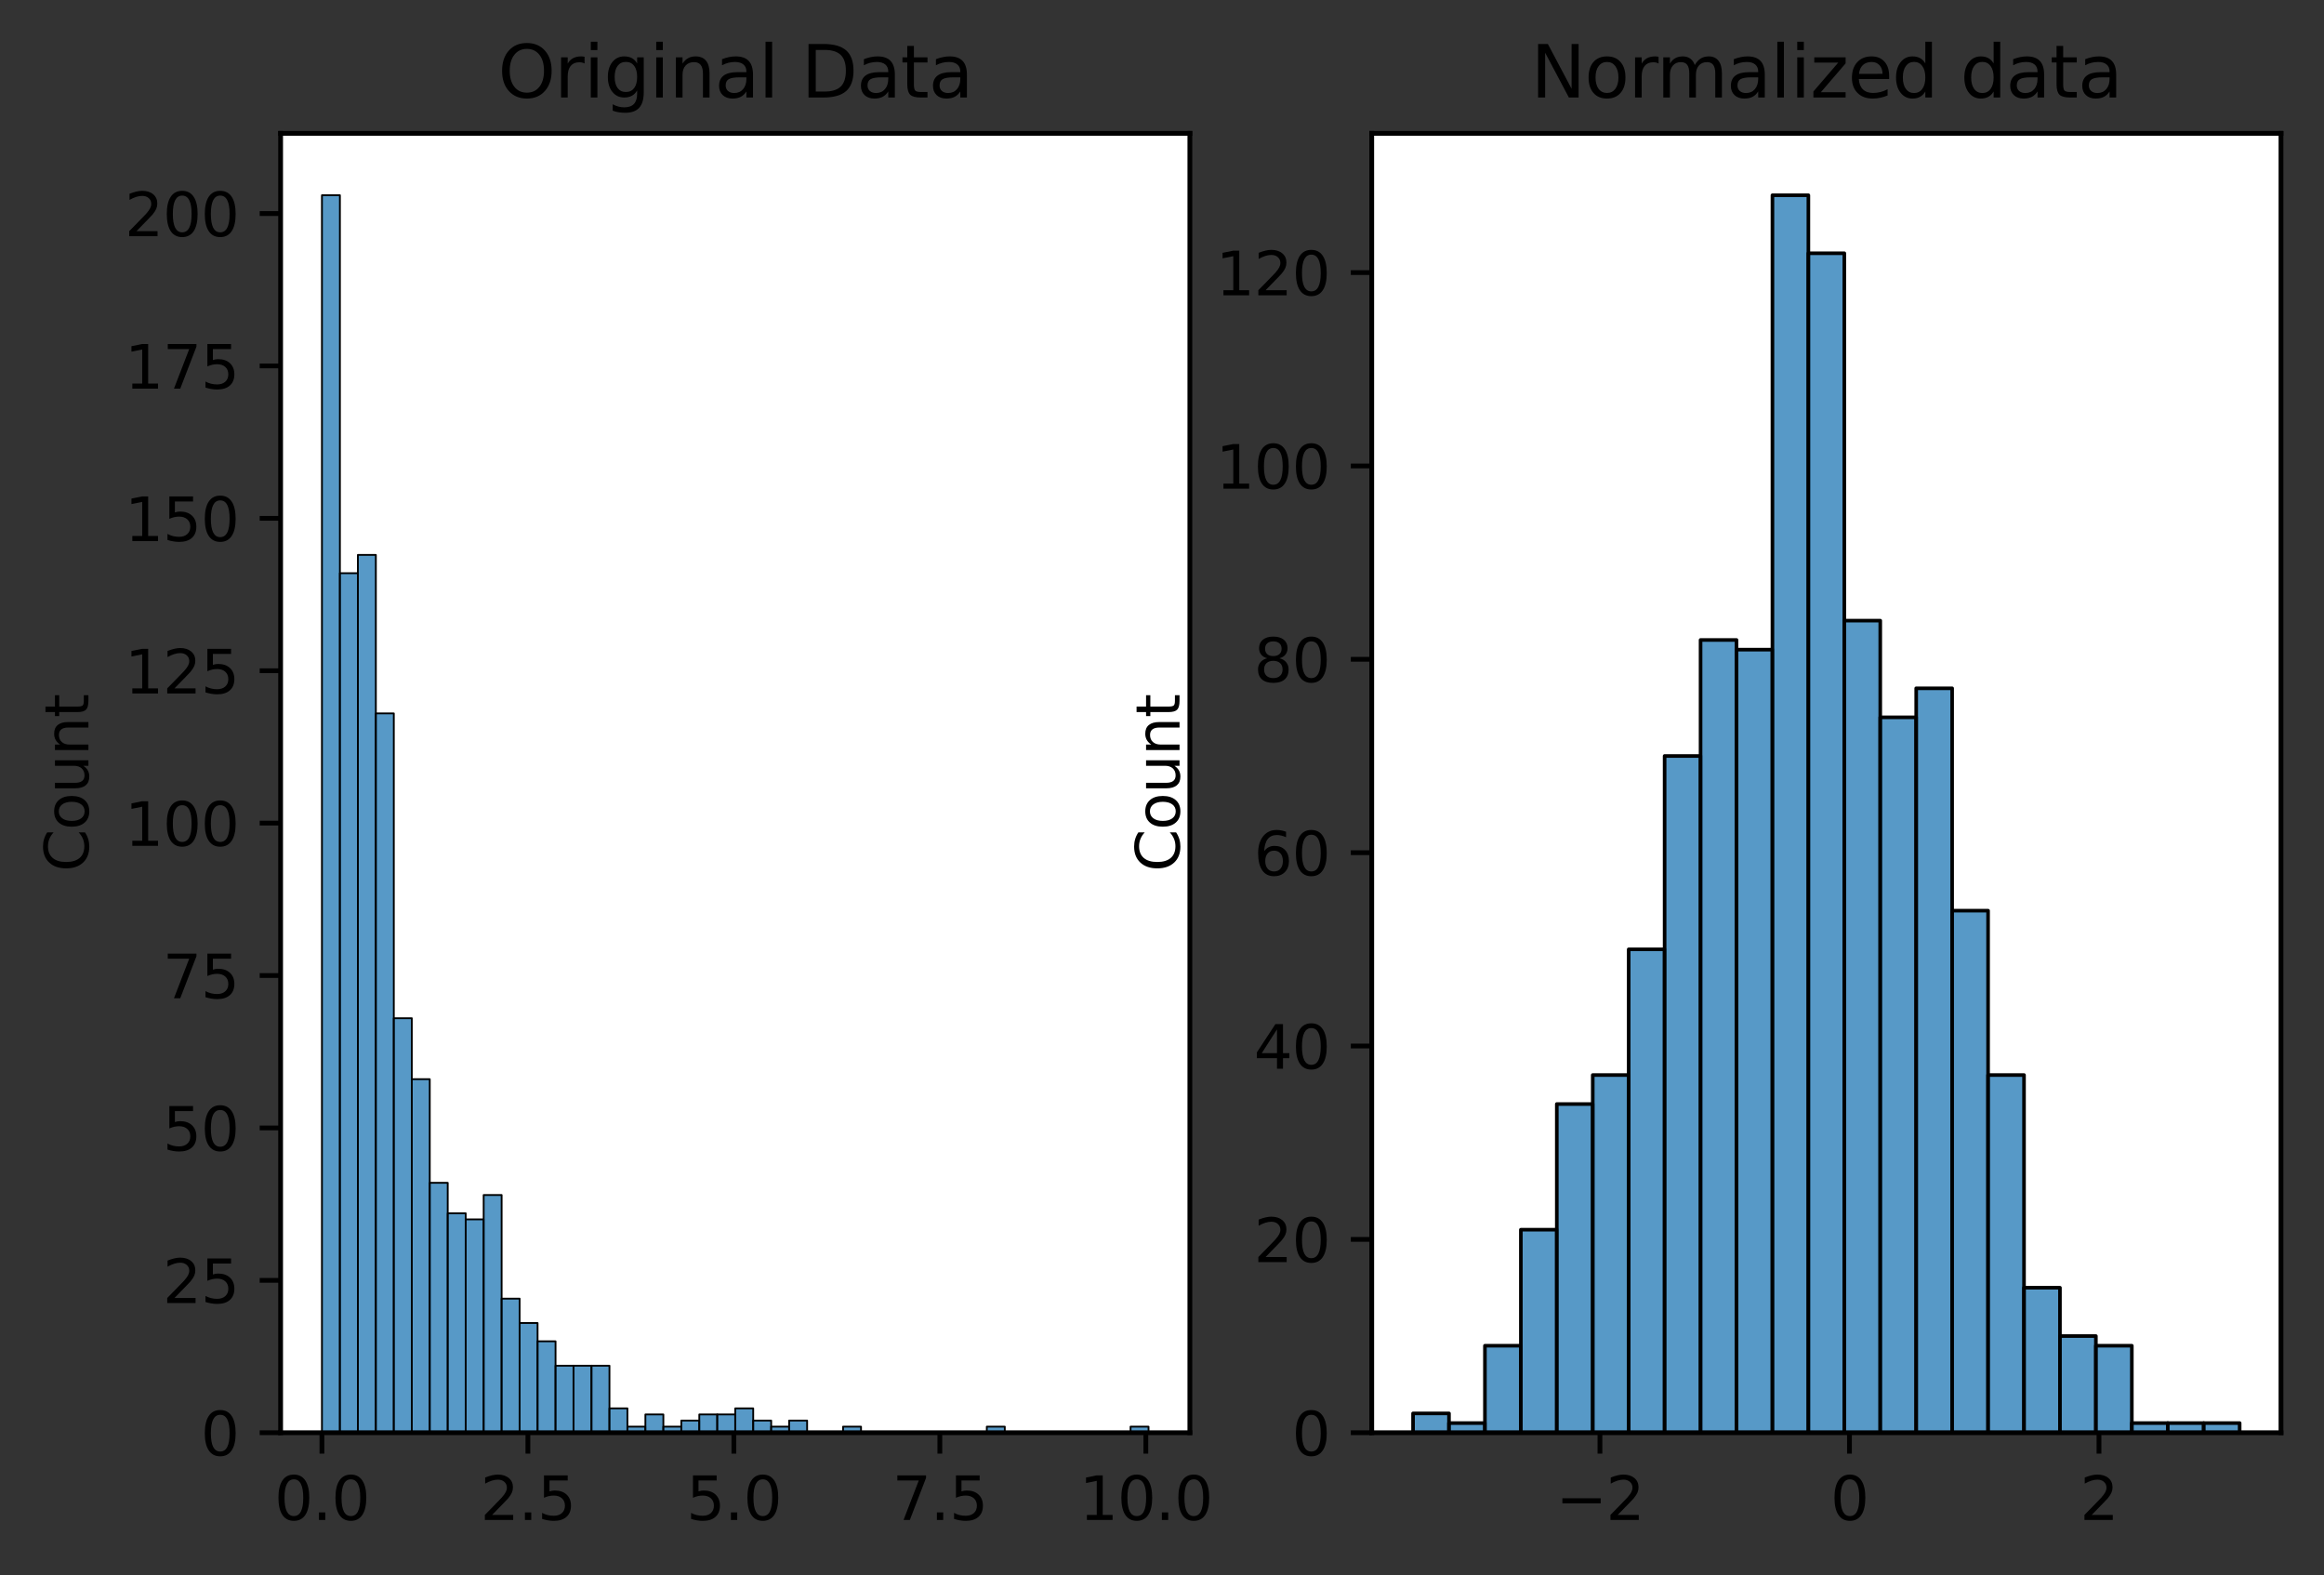 <?xml version="1.0" encoding="utf-8" standalone="no"?>
<!DOCTYPE svg PUBLIC "-//W3C//DTD SVG 1.1//EN"
  "http://www.w3.org/Graphics/SVG/1.1/DTD/svg11.dtd">
<svg height="263.636pt" version="1.1" viewBox="0 0 388.966 263.636" width="388.966pt" xmlns="http://www.w3.org/2000/svg" xmlns:xlink="http://www.w3.org/1999/xlink">
 <rect x="0" y="0" width="388.966" height="263.636" fill="#333333" stroke="none"/>
 <defs>
  <style type="text/css">*{stroke-linecap:butt;stroke-linejoin:round;}</style>
 </defs>
 <g id="figure_1">
  <g id="patch_1">
   <path d="M 0 263.636 
L 388.966 263.636 
L 388.966 0 
L 0 0 
z
" style="fill:none;"/>
  </g>
  <g id="axes_1">
   <g id="patch_2">
    <path d="M 46.966 239.758 
L 199.147 239.758 
L 199.147 22.318 
L 46.966 22.318 
z
" style="fill:#ffffff;"/>
   </g>
   <g id="patch_3">
    <path clip-path="url(#pf52f599f60)" d="M 53.883 239.758 
L 56.891 239.758 
L 56.891 32.672 
L 53.883 32.672 
z
" style="fill:#1f77b4;fill-opacity:0.75;stroke:#000000;stroke-linejoin:miter;stroke-width:0.301;"/>
   </g>
   <g id="patch_4">
    <path clip-path="url(#pf52f599f60)" d="M 56.891 239.758 
L 59.898 239.758 
L 59.898 95.92 
L 56.891 95.92 
z
" style="fill:#1f77b4;fill-opacity:0.75;stroke:#000000;stroke-linejoin:miter;stroke-width:0.301;"/>
   </g>
   <g id="patch_5">
    <path clip-path="url(#pf52f599f60)" d="M 59.898 239.758 
L 62.906 239.758 
L 62.906 92.86 
L 59.898 92.86 
z
" style="fill:#1f77b4;fill-opacity:0.75;stroke:#000000;stroke-linejoin:miter;stroke-width:0.301;"/>
   </g>
   <g id="patch_6">
    <path clip-path="url(#pf52f599f60)" d="M 62.906 239.758 
L 65.913 239.758 
L 65.913 119.383 
L 62.906 119.383 
z
" style="fill:#1f77b4;fill-opacity:0.75;stroke:#000000;stroke-linejoin:miter;stroke-width:0.301;"/>
   </g>
   <g id="patch_7">
    <path clip-path="url(#pf52f599f60)" d="M 65.913 239.758 
L 68.921 239.758 
L 68.921 170.39 
L 65.913 170.39 
z
" style="fill:#1f77b4;fill-opacity:0.75;stroke:#000000;stroke-linejoin:miter;stroke-width:0.301;"/>
   </g>
   <g id="patch_8">
    <path clip-path="url(#pf52f599f60)" d="M 68.921 239.758 
L 71.928 239.758 
L 71.928 180.591 
L 68.921 180.591 
z
" style="fill:#1f77b4;fill-opacity:0.75;stroke:#000000;stroke-linejoin:miter;stroke-width:0.301;"/>
   </g>
   <g id="patch_9">
    <path clip-path="url(#pf52f599f60)" d="M 71.928 239.758 
L 74.936 239.758 
L 74.936 197.933 
L 71.928 197.933 
z
" style="fill:#1f77b4;fill-opacity:0.75;stroke:#000000;stroke-linejoin:miter;stroke-width:0.301;"/>
   </g>
   <g id="patch_10">
    <path clip-path="url(#pf52f599f60)" d="M 74.936 239.758 
L 77.943 239.758 
L 77.943 203.034 
L 74.936 203.034 
z
" style="fill:#1f77b4;fill-opacity:0.75;stroke:#000000;stroke-linejoin:miter;stroke-width:0.301;"/>
   </g>
   <g id="patch_11">
    <path clip-path="url(#pf52f599f60)" d="M 77.943 239.758 
L 80.951 239.758 
L 80.951 204.054 
L 77.943 204.054 
z
" style="fill:#1f77b4;fill-opacity:0.75;stroke:#000000;stroke-linejoin:miter;stroke-width:0.301;"/>
   </g>
   <g id="patch_12">
    <path clip-path="url(#pf52f599f60)" d="M 80.951 239.758 
L 83.958 239.758 
L 83.958 199.973 
L 80.951 199.973 
z
" style="fill:#1f77b4;fill-opacity:0.75;stroke:#000000;stroke-linejoin:miter;stroke-width:0.301;"/>
   </g>
   <g id="patch_13">
    <path clip-path="url(#pf52f599f60)" d="M 83.958 239.758 
L 86.966 239.758 
L 86.966 217.315 
L 83.958 217.315 
z
" style="fill:#1f77b4;fill-opacity:0.75;stroke:#000000;stroke-linejoin:miter;stroke-width:0.301;"/>
   </g>
   <g id="patch_14">
    <path clip-path="url(#pf52f599f60)" d="M 86.966 239.758 
L 89.974 239.758 
L 89.974 221.396 
L 86.966 221.396 
z
" style="fill:#1f77b4;fill-opacity:0.75;stroke:#000000;stroke-linejoin:miter;stroke-width:0.301;"/>
   </g>
   <g id="patch_15">
    <path clip-path="url(#pf52f599f60)" d="M 89.974 239.758 
L 92.981 239.758 
L 92.981 224.456 
L 89.974 224.456 
z
" style="fill:#1f77b4;fill-opacity:0.75;stroke:#000000;stroke-linejoin:miter;stroke-width:0.301;"/>
   </g>
   <g id="patch_16">
    <path clip-path="url(#pf52f599f60)" d="M 92.981 239.758 
L 95.989 239.758 
L 95.989 228.537 
L 92.981 228.537 
z
" style="fill:#1f77b4;fill-opacity:0.75;stroke:#000000;stroke-linejoin:miter;stroke-width:0.301;"/>
   </g>
   <g id="patch_17">
    <path clip-path="url(#pf52f599f60)" d="M 95.989 239.758 
L 98.996 239.758 
L 98.996 228.537 
L 95.989 228.537 
z
" style="fill:#1f77b4;fill-opacity:0.75;stroke:#000000;stroke-linejoin:miter;stroke-width:0.301;"/>
   </g>
   <g id="patch_18">
    <path clip-path="url(#pf52f599f60)" d="M 98.996 239.758 
L 102.004 239.758 
L 102.004 228.537 
L 98.996 228.537 
z
" style="fill:#1f77b4;fill-opacity:0.75;stroke:#000000;stroke-linejoin:miter;stroke-width:0.301;"/>
   </g>
   <g id="patch_19">
    <path clip-path="url(#pf52f599f60)" d="M 102.004 239.758 
L 105.011 239.758 
L 105.011 235.678 
L 102.004 235.678 
z
" style="fill:#1f77b4;fill-opacity:0.75;stroke:#000000;stroke-linejoin:miter;stroke-width:0.301;"/>
   </g>
   <g id="patch_20">
    <path clip-path="url(#pf52f599f60)" d="M 105.011 239.758 
L 108.019 239.758 
L 108.019 238.738 
L 105.011 238.738 
z
" style="fill:#1f77b4;fill-opacity:0.75;stroke:#000000;stroke-linejoin:miter;stroke-width:0.301;"/>
   </g>
   <g id="patch_21">
    <path clip-path="url(#pf52f599f60)" d="M 108.019 239.758 
L 111.026 239.758 
L 111.026 236.698 
L 108.019 236.698 
z
" style="fill:#1f77b4;fill-opacity:0.75;stroke:#000000;stroke-linejoin:miter;stroke-width:0.301;"/>
   </g>
   <g id="patch_22">
    <path clip-path="url(#pf52f599f60)" d="M 111.026 239.758 
L 114.034 239.758 
L 114.034 238.738 
L 111.026 238.738 
z
" style="fill:#1f77b4;fill-opacity:0.75;stroke:#000000;stroke-linejoin:miter;stroke-width:0.301;"/>
   </g>
   <g id="patch_23">
    <path clip-path="url(#pf52f599f60)" d="M 114.034 239.758 
L 117.041 239.758 
L 117.041 237.718 
L 114.034 237.718 
z
" style="fill:#1f77b4;fill-opacity:0.75;stroke:#000000;stroke-linejoin:miter;stroke-width:0.301;"/>
   </g>
   <g id="patch_24">
    <path clip-path="url(#pf52f599f60)" d="M 117.041 239.758 
L 120.049 239.758 
L 120.049 236.698 
L 117.041 236.698 
z
" style="fill:#1f77b4;fill-opacity:0.75;stroke:#000000;stroke-linejoin:miter;stroke-width:0.301;"/>
   </g>
   <g id="patch_25">
    <path clip-path="url(#pf52f599f60)" d="M 120.049 239.758 
L 123.057 239.758 
L 123.057 236.698 
L 120.049 236.698 
z
" style="fill:#1f77b4;fill-opacity:0.75;stroke:#000000;stroke-linejoin:miter;stroke-width:0.301;"/>
   </g>
   <g id="patch_26">
    <path clip-path="url(#pf52f599f60)" d="M 123.057 239.758 
L 126.064 239.758 
L 126.064 235.678 
L 123.057 235.678 
z
" style="fill:#1f77b4;fill-opacity:0.75;stroke:#000000;stroke-linejoin:miter;stroke-width:0.301;"/>
   </g>
   <g id="patch_27">
    <path clip-path="url(#pf52f599f60)" d="M 126.064 239.758 
L 129.072 239.758 
L 129.072 237.718 
L 126.064 237.718 
z
" style="fill:#1f77b4;fill-opacity:0.75;stroke:#000000;stroke-linejoin:miter;stroke-width:0.301;"/>
   </g>
   <g id="patch_28">
    <path clip-path="url(#pf52f599f60)" d="M 129.072 239.758 
L 132.079 239.758 
L 132.079 238.738 
L 129.072 238.738 
z
" style="fill:#1f77b4;fill-opacity:0.75;stroke:#000000;stroke-linejoin:miter;stroke-width:0.301;"/>
   </g>
   <g id="patch_29">
    <path clip-path="url(#pf52f599f60)" d="M 132.079 239.758 
L 135.087 239.758 
L 135.087 237.718 
L 132.079 237.718 
z
" style="fill:#1f77b4;fill-opacity:0.75;stroke:#000000;stroke-linejoin:miter;stroke-width:0.301;"/>
   </g>
   <g id="patch_30">
    <path clip-path="url(#pf52f599f60)" d="M 135.087 239.758 
L 138.094 239.758 
L 138.094 239.758 
L 135.087 239.758 
z
" style="fill:#1f77b4;fill-opacity:0.75;stroke:#000000;stroke-linejoin:miter;stroke-width:0.301;"/>
   </g>
   <g id="patch_31">
    <path clip-path="url(#pf52f599f60)" d="M 138.094 239.758 
L 141.102 239.758 
L 141.102 239.758 
L 138.094 239.758 
z
" style="fill:#1f77b4;fill-opacity:0.75;stroke:#000000;stroke-linejoin:miter;stroke-width:0.301;"/>
   </g>
   <g id="patch_32">
    <path clip-path="url(#pf52f599f60)" d="M 141.102 239.758 
L 144.109 239.758 
L 144.109 238.738 
L 141.102 238.738 
z
" style="fill:#1f77b4;fill-opacity:0.75;stroke:#000000;stroke-linejoin:miter;stroke-width:0.301;"/>
   </g>
   <g id="patch_33">
    <path clip-path="url(#pf52f599f60)" d="M 144.109 239.758 
L 147.117 239.758 
L 147.117 239.758 
L 144.109 239.758 
z
" style="fill:#1f77b4;fill-opacity:0.75;stroke:#000000;stroke-linejoin:miter;stroke-width:0.301;"/>
   </g>
   <g id="patch_34">
    <path clip-path="url(#pf52f599f60)" d="M 147.117 239.758 
L 150.124 239.758 
L 150.124 239.758 
L 147.117 239.758 
z
" style="fill:#1f77b4;fill-opacity:0.75;stroke:#000000;stroke-linejoin:miter;stroke-width:0.301;"/>
   </g>
   <g id="patch_35">
    <path clip-path="url(#pf52f599f60)" d="M 150.124 239.758 
L 153.132 239.758 
L 153.132 239.758 
L 150.124 239.758 
z
" style="fill:#1f77b4;fill-opacity:0.75;stroke:#000000;stroke-linejoin:miter;stroke-width:0.301;"/>
   </g>
   <g id="patch_36">
    <path clip-path="url(#pf52f599f60)" d="M 153.132 239.758 
L 156.14 239.758 
L 156.14 239.758 
L 153.132 239.758 
z
" style="fill:#1f77b4;fill-opacity:0.75;stroke:#000000;stroke-linejoin:miter;stroke-width:0.301;"/>
   </g>
   <g id="patch_37">
    <path clip-path="url(#pf52f599f60)" d="M 156.14 239.758 
L 159.147 239.758 
L 159.147 239.758 
L 156.14 239.758 
z
" style="fill:#1f77b4;fill-opacity:0.75;stroke:#000000;stroke-linejoin:miter;stroke-width:0.301;"/>
   </g>
   <g id="patch_38">
    <path clip-path="url(#pf52f599f60)" d="M 159.147 239.758 
L 162.155 239.758 
L 162.155 239.758 
L 159.147 239.758 
z
" style="fill:#1f77b4;fill-opacity:0.75;stroke:#000000;stroke-linejoin:miter;stroke-width:0.301;"/>
   </g>
   <g id="patch_39">
    <path clip-path="url(#pf52f599f60)" d="M 162.155 239.758 
L 165.162 239.758 
L 165.162 239.758 
L 162.155 239.758 
z
" style="fill:#1f77b4;fill-opacity:0.75;stroke:#000000;stroke-linejoin:miter;stroke-width:0.301;"/>
   </g>
   <g id="patch_40">
    <path clip-path="url(#pf52f599f60)" d="M 165.162 239.758 
L 168.17 239.758 
L 168.17 238.738 
L 165.162 238.738 
z
" style="fill:#1f77b4;fill-opacity:0.75;stroke:#000000;stroke-linejoin:miter;stroke-width:0.301;"/>
   </g>
   <g id="patch_41">
    <path clip-path="url(#pf52f599f60)" d="M 168.17 239.758 
L 171.177 239.758 
L 171.177 239.758 
L 168.17 239.758 
z
" style="fill:#1f77b4;fill-opacity:0.75;stroke:#000000;stroke-linejoin:miter;stroke-width:0.301;"/>
   </g>
   <g id="patch_42">
    <path clip-path="url(#pf52f599f60)" d="M 171.177 239.758 
L 174.185 239.758 
L 174.185 239.758 
L 171.177 239.758 
z
" style="fill:#1f77b4;fill-opacity:0.75;stroke:#000000;stroke-linejoin:miter;stroke-width:0.301;"/>
   </g>
   <g id="patch_43">
    <path clip-path="url(#pf52f599f60)" d="M 174.185 239.758 
L 177.192 239.758 
L 177.192 239.758 
L 174.185 239.758 
z
" style="fill:#1f77b4;fill-opacity:0.75;stroke:#000000;stroke-linejoin:miter;stroke-width:0.301;"/>
   </g>
   <g id="patch_44">
    <path clip-path="url(#pf52f599f60)" d="M 177.192 239.758 
L 180.2 239.758 
L 180.2 239.758 
L 177.192 239.758 
z
" style="fill:#1f77b4;fill-opacity:0.75;stroke:#000000;stroke-linejoin:miter;stroke-width:0.301;"/>
   </g>
   <g id="patch_45">
    <path clip-path="url(#pf52f599f60)" d="M 180.2 239.758 
L 183.207 239.758 
L 183.207 239.758 
L 180.2 239.758 
z
" style="fill:#1f77b4;fill-opacity:0.75;stroke:#000000;stroke-linejoin:miter;stroke-width:0.301;"/>
   </g>
   <g id="patch_46">
    <path clip-path="url(#pf52f599f60)" d="M 183.207 239.758 
L 186.215 239.758 
L 186.215 239.758 
L 183.207 239.758 
z
" style="fill:#1f77b4;fill-opacity:0.75;stroke:#000000;stroke-linejoin:miter;stroke-width:0.301;"/>
   </g>
   <g id="patch_47">
    <path clip-path="url(#pf52f599f60)" d="M 186.215 239.758 
L 189.223 239.758 
L 189.223 239.758 
L 186.215 239.758 
z
" style="fill:#1f77b4;fill-opacity:0.75;stroke:#000000;stroke-linejoin:miter;stroke-width:0.301;"/>
   </g>
   <g id="patch_48">
    <path clip-path="url(#pf52f599f60)" d="M 189.223 239.758 
L 192.23 239.758 
L 192.23 238.738 
L 189.223 238.738 
z
" style="fill:#1f77b4;fill-opacity:0.75;stroke:#000000;stroke-linejoin:miter;stroke-width:0.301;"/>
   </g>
   <g id="matplotlib.axis_1">
    <g id="xtick_1">
     <g id="line2d_1">
      <defs>
       <path d="M 0 0 
L 0 3.5 
" id="m4afd4121e2" style="stroke:#000000;stroke-width:0.8;"/>
      </defs>
      <g>
       <use style="stroke:#000000;stroke-width:0.8;" x="53.88" xlink:href="#m4afd4121e2" y="239.758"/>
      </g>
     </g>
     <g id="text_1">
      <!-- 0.0 -->
      <g transform="translate(45.929 254.357)scale(0.1 -0.1)">
       <defs>
        <path d="M 2034 4250 
Q 1547 4250 1301 3770 
Q 1056 3291 1056 2328 
Q 1056 1369 1301 889 
Q 1547 409 2034 409 
Q 2525 409 2770 889 
Q 3016 1369 3016 2328 
Q 3016 3291 2770 3770 
Q 2525 4250 2034 4250 
z
M 2034 4750 
Q 2819 4750 3233 4129 
Q 3647 3509 3647 2328 
Q 3647 1150 3233 529 
Q 2819 -91 2034 -91 
Q 1250 -91 836 529 
Q 422 1150 422 2328 
Q 422 3509 836 4129 
Q 1250 4750 2034 4750 
z
" id="DejaVuSans-30" transform="scale(0.016)"/>
        <path d="M 684 794 
L 1344 794 
L 1344 0 
L 684 0 
L 684 794 
z
" id="DejaVuSans-2e" transform="scale(0.016)"/>
       </defs>
       <use xlink:href="#DejaVuSans-30"/>
       <use x="63.623" xlink:href="#DejaVuSans-2e"/>
       <use x="95.41" xlink:href="#DejaVuSans-30"/>
      </g>
     </g>
    </g>
    <g id="xtick_2">
     <g id="line2d_2">
      <g>
       <use style="stroke:#000000;stroke-width:0.8;" x="88.354" xlink:href="#m4afd4121e2" y="239.758"/>
      </g>
     </g>
     <g id="text_2">
      <!-- 2.5 -->
      <g transform="translate(80.402 254.357)scale(0.1 -0.1)">
       <defs>
        <path d="M 1228 531 
L 3431 531 
L 3431 0 
L 469 0 
L 469 531 
Q 828 903 1448 1529 
Q 2069 2156 2228 2338 
Q 2531 2678 2651 2914 
Q 2772 3150 2772 3378 
Q 2772 3750 2511 3984 
Q 2250 4219 1831 4219 
Q 1534 4219 1204 4116 
Q 875 4013 500 3803 
L 500 4441 
Q 881 4594 1212 4672 
Q 1544 4750 1819 4750 
Q 2544 4750 2975 4387 
Q 3406 4025 3406 3419 
Q 3406 3131 3298 2873 
Q 3191 2616 2906 2266 
Q 2828 2175 2409 1742 
Q 1991 1309 1228 531 
z
" id="DejaVuSans-32" transform="scale(0.016)"/>
        <path d="M 691 4666 
L 3169 4666 
L 3169 4134 
L 1269 4134 
L 1269 2991 
Q 1406 3038 1543 3061 
Q 1681 3084 1819 3084 
Q 2600 3084 3056 2656 
Q 3513 2228 3513 1497 
Q 3513 744 3044 326 
Q 2575 -91 1722 -91 
Q 1428 -91 1123 -41 
Q 819 9 494 109 
L 494 744 
Q 775 591 1075 516 
Q 1375 441 1709 441 
Q 2250 441 2565 725 
Q 2881 1009 2881 1497 
Q 2881 1984 2565 2268 
Q 2250 2553 1709 2553 
Q 1456 2553 1204 2497 
Q 953 2441 691 2322 
L 691 4666 
z
" id="DejaVuSans-35" transform="scale(0.016)"/>
       </defs>
       <use xlink:href="#DejaVuSans-32"/>
       <use x="63.623" xlink:href="#DejaVuSans-2e"/>
       <use x="95.41" xlink:href="#DejaVuSans-35"/>
      </g>
     </g>
    </g>
    <g id="xtick_3">
     <g id="line2d_3">
      <g>
       <use style="stroke:#000000;stroke-width:0.8;" x="122.828" xlink:href="#m4afd4121e2" y="239.758"/>
      </g>
     </g>
     <g id="text_3">
      <!-- 5.0 -->
      <g transform="translate(114.876 254.357)scale(0.1 -0.1)">
       <use xlink:href="#DejaVuSans-35"/>
       <use x="63.623" xlink:href="#DejaVuSans-2e"/>
       <use x="95.41" xlink:href="#DejaVuSans-30"/>
      </g>
     </g>
    </g>
    <g id="xtick_4">
     <g id="line2d_4">
      <g>
       <use style="stroke:#000000;stroke-width:0.8;" x="157.302" xlink:href="#m4afd4121e2" y="239.758"/>
      </g>
     </g>
     <g id="text_4">
      <!-- 7.5 -->
      <g transform="translate(149.35 254.357)scale(0.1 -0.1)">
       <defs>
        <path d="M 525 4666 
L 3525 4666 
L 3525 4397 
L 1831 0 
L 1172 0 
L 2766 4134 
L 525 4134 
L 525 4666 
z
" id="DejaVuSans-37" transform="scale(0.016)"/>
       </defs>
       <use xlink:href="#DejaVuSans-37"/>
       <use x="63.623" xlink:href="#DejaVuSans-2e"/>
       <use x="95.41" xlink:href="#DejaVuSans-35"/>
      </g>
     </g>
    </g>
    <g id="xtick_5">
     <g id="line2d_5">
      <g>
       <use style="stroke:#000000;stroke-width:0.8;" x="191.776" xlink:href="#m4afd4121e2" y="239.758"/>
      </g>
     </g>
     <g id="text_5">
      <!-- 10.0 -->
      <g transform="translate(180.643 254.357)scale(0.1 -0.1)">
       <defs>
        <path d="M 794 531 
L 1825 531 
L 1825 4091 
L 703 3866 
L 703 4441 
L 1819 4666 
L 2450 4666 
L 2450 531 
L 3481 531 
L 3481 0 
L 794 0 
L 794 531 
z
" id="DejaVuSans-31" transform="scale(0.016)"/>
       </defs>
       <use xlink:href="#DejaVuSans-31"/>
       <use x="63.623" xlink:href="#DejaVuSans-30"/>
       <use x="127.246" xlink:href="#DejaVuSans-2e"/>
       <use x="159.033" xlink:href="#DejaVuSans-30"/>
      </g>
     </g>
    </g>
   </g>
   <g id="matplotlib.axis_2">
    <g id="ytick_1">
     <g id="line2d_6">
      <defs>
       <path d="M 0 0 
L -3.5 0 
" id="mffd66fe249" style="stroke:#000000;stroke-width:0.8;"/>
      </defs>
      <g>
       <use style="stroke:#000000;stroke-width:0.8;" x="46.966" xlink:href="#mffd66fe249" y="239.758"/>
      </g>
     </g>
     <g id="text_6">
      <!-- 0 -->
      <g transform="translate(33.603 243.557)scale(0.1 -0.1)">
       <use xlink:href="#DejaVuSans-30"/>
      </g>
     </g>
    </g>
    <g id="ytick_2">
     <g id="line2d_7">
      <g>
       <use style="stroke:#000000;stroke-width:0.8;" x="46.966" xlink:href="#mffd66fe249" y="214.255"/>
      </g>
     </g>
     <g id="text_7">
      <!-- 25 -->
      <g transform="translate(27.241 218.054)scale(0.1 -0.1)">
       <use xlink:href="#DejaVuSans-32"/>
       <use x="63.623" xlink:href="#DejaVuSans-35"/>
      </g>
     </g>
    </g>
    <g id="ytick_3">
     <g id="line2d_8">
      <g>
       <use style="stroke:#000000;stroke-width:0.8;" x="46.966" xlink:href="#mffd66fe249" y="188.752"/>
      </g>
     </g>
     <g id="text_8">
      <!-- 50 -->
      <g transform="translate(27.241 192.551)scale(0.1 -0.1)">
       <use xlink:href="#DejaVuSans-35"/>
       <use x="63.623" xlink:href="#DejaVuSans-30"/>
      </g>
     </g>
    </g>
    <g id="ytick_4">
     <g id="line2d_9">
      <g>
       <use style="stroke:#000000;stroke-width:0.8;" x="46.966" xlink:href="#mffd66fe249" y="163.249"/>
      </g>
     </g>
     <g id="text_9">
      <!-- 75 -->
      <g transform="translate(27.241 167.048)scale(0.1 -0.1)">
       <use xlink:href="#DejaVuSans-37"/>
       <use x="63.623" xlink:href="#DejaVuSans-35"/>
      </g>
     </g>
    </g>
    <g id="ytick_5">
     <g id="line2d_10">
      <g>
       <use style="stroke:#000000;stroke-width:0.8;" x="46.966" xlink:href="#mffd66fe249" y="137.745"/>
      </g>
     </g>
     <g id="text_10">
      <!-- 100 -->
      <g transform="translate(20.878 141.545)scale(0.1 -0.1)">
       <use xlink:href="#DejaVuSans-31"/>
       <use x="63.623" xlink:href="#DejaVuSans-30"/>
       <use x="127.246" xlink:href="#DejaVuSans-30"/>
      </g>
     </g>
    </g>
    <g id="ytick_6">
     <g id="line2d_11">
      <g>
       <use style="stroke:#000000;stroke-width:0.8;" x="46.966" xlink:href="#mffd66fe249" y="112.242"/>
      </g>
     </g>
     <g id="text_11">
      <!-- 125 -->
      <g transform="translate(20.878 116.042)scale(0.1 -0.1)">
       <use xlink:href="#DejaVuSans-31"/>
       <use x="63.623" xlink:href="#DejaVuSans-32"/>
       <use x="127.246" xlink:href="#DejaVuSans-35"/>
      </g>
     </g>
    </g>
    <g id="ytick_7">
     <g id="line2d_12">
      <g>
       <use style="stroke:#000000;stroke-width:0.8;" x="46.966" xlink:href="#mffd66fe249" y="86.739"/>
      </g>
     </g>
     <g id="text_12">
      <!-- 150 -->
      <g transform="translate(20.878 90.538)scale(0.1 -0.1)">
       <use xlink:href="#DejaVuSans-31"/>
       <use x="63.623" xlink:href="#DejaVuSans-35"/>
       <use x="127.246" xlink:href="#DejaVuSans-30"/>
      </g>
     </g>
    </g>
    <g id="ytick_8">
     <g id="line2d_13">
      <g>
       <use style="stroke:#000000;stroke-width:0.8;" x="46.966" xlink:href="#mffd66fe249" y="61.236"/>
      </g>
     </g>
     <g id="text_13">
      <!-- 175 -->
      <g transform="translate(20.878 65.035)scale(0.1 -0.1)">
       <use xlink:href="#DejaVuSans-31"/>
       <use x="63.623" xlink:href="#DejaVuSans-37"/>
       <use x="127.246" xlink:href="#DejaVuSans-35"/>
      </g>
     </g>
    </g>
    <g id="ytick_9">
     <g id="line2d_14">
      <g>
       <use style="stroke:#000000;stroke-width:0.8;" x="46.966" xlink:href="#mffd66fe249" y="35.733"/>
      </g>
     </g>
     <g id="text_14">
      <!-- 200 -->
      <g transform="translate(20.878 39.532)scale(0.1 -0.1)">
       <use xlink:href="#DejaVuSans-32"/>
       <use x="63.623" xlink:href="#DejaVuSans-30"/>
       <use x="127.246" xlink:href="#DejaVuSans-30"/>
      </g>
     </g>
    </g>
    <g id="text_15">
     <!-- Count -->
     <g transform="translate(14.798 145.887)rotate(-90)scale(0.1 -0.1)">
      <defs>
       <path d="M 4122 4306 
L 4122 3641 
Q 3803 3938 3442 4084 
Q 3081 4231 2675 4231 
Q 1875 4231 1450 3742 
Q 1025 3253 1025 2328 
Q 1025 1406 1450 917 
Q 1875 428 2675 428 
Q 3081 428 3442 575 
Q 3803 722 4122 1019 
L 4122 359 
Q 3791 134 3420 21 
Q 3050 -91 2638 -91 
Q 1578 -91 968 557 
Q 359 1206 359 2328 
Q 359 3453 968 4101 
Q 1578 4750 2638 4750 
Q 3056 4750 3426 4639 
Q 3797 4528 4122 4306 
z
" id="DejaVuSans-43" transform="scale(0.016)"/>
       <path d="M 1959 3097 
Q 1497 3097 1228 2736 
Q 959 2375 959 1747 
Q 959 1119 1226 758 
Q 1494 397 1959 397 
Q 2419 397 2687 759 
Q 2956 1122 2956 1747 
Q 2956 2369 2687 2733 
Q 2419 3097 1959 3097 
z
M 1959 3584 
Q 2709 3584 3137 3096 
Q 3566 2609 3566 1747 
Q 3566 888 3137 398 
Q 2709 -91 1959 -91 
Q 1206 -91 779 398 
Q 353 888 353 1747 
Q 353 2609 779 3096 
Q 1206 3584 1959 3584 
z
" id="DejaVuSans-6f" transform="scale(0.016)"/>
       <path d="M 544 1381 
L 544 3500 
L 1119 3500 
L 1119 1403 
Q 1119 906 1312 657 
Q 1506 409 1894 409 
Q 2359 409 2629 706 
Q 2900 1003 2900 1516 
L 2900 3500 
L 3475 3500 
L 3475 0 
L 2900 0 
L 2900 538 
Q 2691 219 2414 64 
Q 2138 -91 1772 -91 
Q 1169 -91 856 284 
Q 544 659 544 1381 
z
M 1991 3584 
L 1991 3584 
z
" id="DejaVuSans-75" transform="scale(0.016)"/>
       <path d="M 3513 2113 
L 3513 0 
L 2938 0 
L 2938 2094 
Q 2938 2591 2744 2837 
Q 2550 3084 2163 3084 
Q 1697 3084 1428 2787 
Q 1159 2491 1159 1978 
L 1159 0 
L 581 0 
L 581 3500 
L 1159 3500 
L 1159 2956 
Q 1366 3272 1645 3428 
Q 1925 3584 2291 3584 
Q 2894 3584 3203 3211 
Q 3513 2838 3513 2113 
z
" id="DejaVuSans-6e" transform="scale(0.016)"/>
       <path d="M 1172 4494 
L 1172 3500 
L 2356 3500 
L 2356 3053 
L 1172 3053 
L 1172 1153 
Q 1172 725 1289 603 
Q 1406 481 1766 481 
L 2356 481 
L 2356 0 
L 1766 0 
Q 1100 0 847 248 
Q 594 497 594 1153 
L 594 3053 
L 172 3053 
L 172 3500 
L 594 3500 
L 594 4494 
L 1172 4494 
z
" id="DejaVuSans-74" transform="scale(0.016)"/>
      </defs>
      <use xlink:href="#DejaVuSans-43"/>
      <use x="69.824" xlink:href="#DejaVuSans-6f"/>
      <use x="131.006" xlink:href="#DejaVuSans-75"/>
      <use x="194.385" xlink:href="#DejaVuSans-6e"/>
      <use x="257.764" xlink:href="#DejaVuSans-74"/>
     </g>
    </g>
   </g>
   <g id="patch_49">
    <path d="M 46.966 239.758 
L 46.966 22.318 
" style="fill:none;stroke:#000000;stroke-linecap:square;stroke-linejoin:miter;stroke-width:0.8;"/>
   </g>
   <g id="patch_50">
    <path d="M 199.147 239.758 
L 199.147 22.318 
" style="fill:none;stroke:#000000;stroke-linecap:square;stroke-linejoin:miter;stroke-width:0.8;"/>
   </g>
   <g id="patch_51">
    <path d="M 46.966 239.758 
L 199.147 239.758 
" style="fill:none;stroke:#000000;stroke-linecap:square;stroke-linejoin:miter;stroke-width:0.8;"/>
   </g>
   <g id="patch_52">
    <path d="M 46.966 22.318 
L 199.147 22.318 
" style="fill:none;stroke:#000000;stroke-linecap:square;stroke-linejoin:miter;stroke-width:0.8;"/>
   </g>
   <g id="text_16">
    <!-- Original Data -->
    <g transform="translate(83.345 16.318)scale(0.12 -0.12)">
     <defs>
      <path d="M 2522 4238 
Q 1834 4238 1429 3725 
Q 1025 3213 1025 2328 
Q 1025 1447 1429 934 
Q 1834 422 2522 422 
Q 3209 422 3611 934 
Q 4013 1447 4013 2328 
Q 4013 3213 3611 3725 
Q 3209 4238 2522 4238 
z
M 2522 4750 
Q 3503 4750 4090 4092 
Q 4678 3434 4678 2328 
Q 4678 1225 4090 567 
Q 3503 -91 2522 -91 
Q 1538 -91 948 565 
Q 359 1222 359 2328 
Q 359 3434 948 4092 
Q 1538 4750 2522 4750 
z
" id="DejaVuSans-4f" transform="scale(0.016)"/>
      <path d="M 2631 2963 
Q 2534 3019 2420 3045 
Q 2306 3072 2169 3072 
Q 1681 3072 1420 2755 
Q 1159 2438 1159 1844 
L 1159 0 
L 581 0 
L 581 3500 
L 1159 3500 
L 1159 2956 
Q 1341 3275 1631 3429 
Q 1922 3584 2338 3584 
Q 2397 3584 2469 3576 
Q 2541 3569 2628 3553 
L 2631 2963 
z
" id="DejaVuSans-72" transform="scale(0.016)"/>
      <path d="M 603 3500 
L 1178 3500 
L 1178 0 
L 603 0 
L 603 3500 
z
M 603 4863 
L 1178 4863 
L 1178 4134 
L 603 4134 
L 603 4863 
z
" id="DejaVuSans-69" transform="scale(0.016)"/>
      <path d="M 2906 1791 
Q 2906 2416 2648 2759 
Q 2391 3103 1925 3103 
Q 1463 3103 1205 2759 
Q 947 2416 947 1791 
Q 947 1169 1205 825 
Q 1463 481 1925 481 
Q 2391 481 2648 825 
Q 2906 1169 2906 1791 
z
M 3481 434 
Q 3481 -459 3084 -895 
Q 2688 -1331 1869 -1331 
Q 1566 -1331 1297 -1286 
Q 1028 -1241 775 -1147 
L 775 -588 
Q 1028 -725 1275 -790 
Q 1522 -856 1778 -856 
Q 2344 -856 2625 -561 
Q 2906 -266 2906 331 
L 2906 616 
Q 2728 306 2450 153 
Q 2172 0 1784 0 
Q 1141 0 747 490 
Q 353 981 353 1791 
Q 353 2603 747 3093 
Q 1141 3584 1784 3584 
Q 2172 3584 2450 3431 
Q 2728 3278 2906 2969 
L 2906 3500 
L 3481 3500 
L 3481 434 
z
" id="DejaVuSans-67" transform="scale(0.016)"/>
      <path d="M 2194 1759 
Q 1497 1759 1228 1600 
Q 959 1441 959 1056 
Q 959 750 1161 570 
Q 1363 391 1709 391 
Q 2188 391 2477 730 
Q 2766 1069 2766 1631 
L 2766 1759 
L 2194 1759 
z
M 3341 1997 
L 3341 0 
L 2766 0 
L 2766 531 
Q 2569 213 2275 61 
Q 1981 -91 1556 -91 
Q 1019 -91 701 211 
Q 384 513 384 1019 
Q 384 1609 779 1909 
Q 1175 2209 1959 2209 
L 2766 2209 
L 2766 2266 
Q 2766 2663 2505 2880 
Q 2244 3097 1772 3097 
Q 1472 3097 1187 3025 
Q 903 2953 641 2809 
L 641 3341 
Q 956 3463 1253 3523 
Q 1550 3584 1831 3584 
Q 2591 3584 2966 3190 
Q 3341 2797 3341 1997 
z
" id="DejaVuSans-61" transform="scale(0.016)"/>
      <path d="M 603 4863 
L 1178 4863 
L 1178 0 
L 603 0 
L 603 4863 
z
" id="DejaVuSans-6c" transform="scale(0.016)"/>
      <path id="DejaVuSans-20" transform="scale(0.016)"/>
      <path d="M 1259 4147 
L 1259 519 
L 2022 519 
Q 2988 519 3436 956 
Q 3884 1394 3884 2338 
Q 3884 3275 3436 3711 
Q 2988 4147 2022 4147 
L 1259 4147 
z
M 628 4666 
L 1925 4666 
Q 3281 4666 3915 4102 
Q 4550 3538 4550 2338 
Q 4550 1131 3912 565 
Q 3275 0 1925 0 
L 628 0 
L 628 4666 
z
" id="DejaVuSans-44" transform="scale(0.016)"/>
     </defs>
     <use xlink:href="#DejaVuSans-4f"/>
     <use x="78.711" xlink:href="#DejaVuSans-72"/>
     <use x="119.824" xlink:href="#DejaVuSans-69"/>
     <use x="147.607" xlink:href="#DejaVuSans-67"/>
     <use x="211.084" xlink:href="#DejaVuSans-69"/>
     <use x="238.867" xlink:href="#DejaVuSans-6e"/>
     <use x="302.246" xlink:href="#DejaVuSans-61"/>
     <use x="363.525" xlink:href="#DejaVuSans-6c"/>
     <use x="391.309" xlink:href="#DejaVuSans-20"/>
     <use x="423.096" xlink:href="#DejaVuSans-44"/>
     <use x="500.098" xlink:href="#DejaVuSans-61"/>
     <use x="561.377" xlink:href="#DejaVuSans-74"/>
     <use x="600.586" xlink:href="#DejaVuSans-61"/>
    </g>
   </g>
  </g>
  <g id="axes_2">
   <g id="patch_53">
    <path d="M 229.584 239.758 
L 381.766 239.758 
L 381.766 22.318 
L 229.584 22.318 
z
" style="fill:#ffffff;"/>
   </g>
   <g id="patch_54">
    <path clip-path="url(#p8a009ef7b1)" d="M 236.501 239.758 
L 242.516 239.758 
L 242.516 236.522 
L 236.501 236.522 
z
" style="fill:#1f77b4;fill-opacity:0.75;stroke:#000000;stroke-linejoin:miter;stroke-width:0.602;"/>
   </g>
   <g id="patch_55">
    <path clip-path="url(#p8a009ef7b1)" d="M 242.516 239.758 
L 248.531 239.758 
L 248.531 238.14 
L 242.516 238.14 
z
" style="fill:#1f77b4;fill-opacity:0.75;stroke:#000000;stroke-linejoin:miter;stroke-width:0.602;"/>
   </g>
   <g id="patch_56">
    <path clip-path="url(#p8a009ef7b1)" d="M 248.531 239.758 
L 254.546 239.758 
L 254.546 225.197 
L 248.531 225.197 
z
" style="fill:#1f77b4;fill-opacity:0.75;stroke:#000000;stroke-linejoin:miter;stroke-width:0.602;"/>
   </g>
   <g id="patch_57">
    <path clip-path="url(#p8a009ef7b1)" d="M 254.546 239.758 
L 260.562 239.758 
L 260.562 205.783 
L 254.546 205.783 
z
" style="fill:#1f77b4;fill-opacity:0.75;stroke:#000000;stroke-linejoin:miter;stroke-width:0.602;"/>
   </g>
   <g id="patch_58">
    <path clip-path="url(#p8a009ef7b1)" d="M 260.562 239.758 
L 266.577 239.758 
L 266.577 184.751 
L 260.562 184.751 
z
" style="fill:#1f77b4;fill-opacity:0.75;stroke:#000000;stroke-linejoin:miter;stroke-width:0.602;"/>
   </g>
   <g id="patch_59">
    <path clip-path="url(#p8a009ef7b1)" d="M 266.577 239.758 
L 272.592 239.758 
L 272.592 179.897 
L 266.577 179.897 
z
" style="fill:#1f77b4;fill-opacity:0.75;stroke:#000000;stroke-linejoin:miter;stroke-width:0.602;"/>
   </g>
   <g id="patch_60">
    <path clip-path="url(#p8a009ef7b1)" d="M 272.592 239.758 
L 278.607 239.758 
L 278.607 158.865 
L 272.592 158.865 
z
" style="fill:#1f77b4;fill-opacity:0.75;stroke:#000000;stroke-linejoin:miter;stroke-width:0.602;"/>
   </g>
   <g id="patch_61">
    <path clip-path="url(#p8a009ef7b1)" d="M 278.607 239.758 
L 284.622 239.758 
L 284.622 126.508 
L 278.607 126.508 
z
" style="fill:#1f77b4;fill-opacity:0.75;stroke:#000000;stroke-linejoin:miter;stroke-width:0.602;"/>
   </g>
   <g id="patch_62">
    <path clip-path="url(#p8a009ef7b1)" d="M 284.622 239.758 
L 290.637 239.758 
L 290.637 107.094 
L 284.622 107.094 
z
" style="fill:#1f77b4;fill-opacity:0.75;stroke:#000000;stroke-linejoin:miter;stroke-width:0.602;"/>
   </g>
   <g id="patch_63">
    <path clip-path="url(#p8a009ef7b1)" d="M 290.637 239.758 
L 296.652 239.758 
L 296.652 108.712 
L 290.637 108.712 
z
" style="fill:#1f77b4;fill-opacity:0.75;stroke:#000000;stroke-linejoin:miter;stroke-width:0.602;"/>
   </g>
   <g id="patch_64">
    <path clip-path="url(#p8a009ef7b1)" d="M 296.652 239.758 
L 302.667 239.758 
L 302.667 32.672 
L 296.652 32.672 
z
" style="fill:#1f77b4;fill-opacity:0.75;stroke:#000000;stroke-linejoin:miter;stroke-width:0.602;"/>
   </g>
   <g id="patch_65">
    <path clip-path="url(#p8a009ef7b1)" d="M 302.667 239.758 
L 308.682 239.758 
L 308.682 42.38 
L 302.667 42.38 
z
" style="fill:#1f77b4;fill-opacity:0.75;stroke:#000000;stroke-linejoin:miter;stroke-width:0.602;"/>
   </g>
   <g id="patch_66">
    <path clip-path="url(#p8a009ef7b1)" d="M 308.682 239.758 
L 314.697 239.758 
L 314.697 103.858 
L 308.682 103.858 
z
" style="fill:#1f77b4;fill-opacity:0.75;stroke:#000000;stroke-linejoin:miter;stroke-width:0.602;"/>
   </g>
   <g id="patch_67">
    <path clip-path="url(#p8a009ef7b1)" d="M 314.697 239.758 
L 320.712 239.758 
L 320.712 120.037 
L 314.697 120.037 
z
" style="fill:#1f77b4;fill-opacity:0.75;stroke:#000000;stroke-linejoin:miter;stroke-width:0.602;"/>
   </g>
   <g id="patch_68">
    <path clip-path="url(#p8a009ef7b1)" d="M 320.712 239.758 
L 326.728 239.758 
L 326.728 115.183 
L 320.712 115.183 
z
" style="fill:#1f77b4;fill-opacity:0.75;stroke:#000000;stroke-linejoin:miter;stroke-width:0.602;"/>
   </g>
   <g id="patch_69">
    <path clip-path="url(#p8a009ef7b1)" d="M 326.728 239.758 
L 332.743 239.758 
L 332.743 152.394 
L 326.728 152.394 
z
" style="fill:#1f77b4;fill-opacity:0.75;stroke:#000000;stroke-linejoin:miter;stroke-width:0.602;"/>
   </g>
   <g id="patch_70">
    <path clip-path="url(#p8a009ef7b1)" d="M 332.743 239.758 
L 338.758 239.758 
L 338.758 179.897 
L 332.743 179.897 
z
" style="fill:#1f77b4;fill-opacity:0.75;stroke:#000000;stroke-linejoin:miter;stroke-width:0.602;"/>
   </g>
   <g id="patch_71">
    <path clip-path="url(#p8a009ef7b1)" d="M 338.758 239.758 
L 344.773 239.758 
L 344.773 215.49 
L 338.758 215.49 
z
" style="fill:#1f77b4;fill-opacity:0.75;stroke:#000000;stroke-linejoin:miter;stroke-width:0.602;"/>
   </g>
   <g id="patch_72">
    <path clip-path="url(#p8a009ef7b1)" d="M 344.773 239.758 
L 350.788 239.758 
L 350.788 223.58 
L 344.773 223.58 
z
" style="fill:#1f77b4;fill-opacity:0.75;stroke:#000000;stroke-linejoin:miter;stroke-width:0.602;"/>
   </g>
   <g id="patch_73">
    <path clip-path="url(#p8a009ef7b1)" d="M 350.788 239.758 
L 356.803 239.758 
L 356.803 225.197 
L 350.788 225.197 
z
" style="fill:#1f77b4;fill-opacity:0.75;stroke:#000000;stroke-linejoin:miter;stroke-width:0.602;"/>
   </g>
   <g id="patch_74">
    <path clip-path="url(#p8a009ef7b1)" d="M 356.803 239.758 
L 362.818 239.758 
L 362.818 238.14 
L 356.803 238.14 
z
" style="fill:#1f77b4;fill-opacity:0.75;stroke:#000000;stroke-linejoin:miter;stroke-width:0.602;"/>
   </g>
   <g id="patch_75">
    <path clip-path="url(#p8a009ef7b1)" d="M 362.818 239.758 
L 368.833 239.758 
L 368.833 238.14 
L 362.818 238.14 
z
" style="fill:#1f77b4;fill-opacity:0.75;stroke:#000000;stroke-linejoin:miter;stroke-width:0.602;"/>
   </g>
   <g id="patch_76">
    <path clip-path="url(#p8a009ef7b1)" d="M 368.833 239.758 
L 374.848 239.758 
L 374.848 238.14 
L 368.833 238.14 
z
" style="fill:#1f77b4;fill-opacity:0.75;stroke:#000000;stroke-linejoin:miter;stroke-width:0.602;"/>
   </g>
   <g id="matplotlib.axis_3">
    <g id="xtick_6">
     <g id="line2d_15">
      <g>
       <use style="stroke:#000000;stroke-width:0.8;" x="267.782" xlink:href="#m4afd4121e2" y="239.758"/>
      </g>
     </g>
     <g id="text_17">
      <!-- −2 -->
      <g transform="translate(260.411 254.357)scale(0.1 -0.1)">
       <defs>
        <path d="M 678 2272 
L 4684 2272 
L 4684 1741 
L 678 1741 
L 678 2272 
z
" id="DejaVuSans-2212" transform="scale(0.016)"/>
       </defs>
       <use xlink:href="#DejaVuSans-2212"/>
       <use x="83.789" xlink:href="#DejaVuSans-32"/>
      </g>
     </g>
    </g>
    <g id="xtick_7">
     <g id="line2d_16">
      <g>
       <use style="stroke:#000000;stroke-width:0.8;" x="309.544" xlink:href="#m4afd4121e2" y="239.758"/>
      </g>
     </g>
     <g id="text_18">
      <!-- 0 -->
      <g transform="translate(306.363 254.357)scale(0.1 -0.1)">
       <use xlink:href="#DejaVuSans-30"/>
      </g>
     </g>
    </g>
    <g id="xtick_8">
     <g id="line2d_17">
      <g>
       <use style="stroke:#000000;stroke-width:0.8;" x="351.306" xlink:href="#m4afd4121e2" y="239.758"/>
      </g>
     </g>
     <g id="text_19">
      <!-- 2 -->
      <g transform="translate(348.124 254.357)scale(0.1 -0.1)">
       <use xlink:href="#DejaVuSans-32"/>
      </g>
     </g>
    </g>
   </g>
   <g id="matplotlib.axis_4">
    <g id="ytick_10">
     <g id="line2d_18">
      <g>
       <use style="stroke:#000000;stroke-width:0.8;" x="229.584" xlink:href="#mffd66fe249" y="239.758"/>
      </g>
     </g>
     <g id="text_20">
      <!-- 0 -->
      <g transform="translate(216.221 243.557)scale(0.1 -0.1)">
       <use xlink:href="#DejaVuSans-30"/>
      </g>
     </g>
    </g>
    <g id="ytick_11">
     <g id="line2d_19">
      <g>
       <use style="stroke:#000000;stroke-width:0.8;" x="229.584" xlink:href="#mffd66fe249" y="207.401"/>
      </g>
     </g>
     <g id="text_21">
      <!-- 20 -->
      <g transform="translate(209.859 211.2)scale(0.1 -0.1)">
       <use xlink:href="#DejaVuSans-32"/>
       <use x="63.623" xlink:href="#DejaVuSans-30"/>
      </g>
     </g>
    </g>
    <g id="ytick_12">
     <g id="line2d_20">
      <g>
       <use style="stroke:#000000;stroke-width:0.8;" x="229.584" xlink:href="#mffd66fe249" y="175.044"/>
      </g>
     </g>
     <g id="text_22">
      <!-- 40 -->
      <g transform="translate(209.859 178.843)scale(0.1 -0.1)">
       <defs>
        <path d="M 2419 4116 
L 825 1625 
L 2419 1625 
L 2419 4116 
z
M 2253 4666 
L 3047 4666 
L 3047 1625 
L 3713 1625 
L 3713 1100 
L 3047 1100 
L 3047 0 
L 2419 0 
L 2419 1100 
L 313 1100 
L 313 1709 
L 2253 4666 
z
" id="DejaVuSans-34" transform="scale(0.016)"/>
       </defs>
       <use xlink:href="#DejaVuSans-34"/>
       <use x="63.623" xlink:href="#DejaVuSans-30"/>
      </g>
     </g>
    </g>
    <g id="ytick_13">
     <g id="line2d_21">
      <g>
       <use style="stroke:#000000;stroke-width:0.8;" x="229.584" xlink:href="#mffd66fe249" y="142.687"/>
      </g>
     </g>
     <g id="text_23">
      <!-- 60 -->
      <g transform="translate(209.859 146.486)scale(0.1 -0.1)">
       <defs>
        <path d="M 2113 2584 
Q 1688 2584 1439 2293 
Q 1191 2003 1191 1497 
Q 1191 994 1439 701 
Q 1688 409 2113 409 
Q 2538 409 2786 701 
Q 3034 994 3034 1497 
Q 3034 2003 2786 2293 
Q 2538 2584 2113 2584 
z
M 3366 4563 
L 3366 3988 
Q 3128 4100 2886 4159 
Q 2644 4219 2406 4219 
Q 1781 4219 1451 3797 
Q 1122 3375 1075 2522 
Q 1259 2794 1537 2939 
Q 1816 3084 2150 3084 
Q 2853 3084 3261 2657 
Q 3669 2231 3669 1497 
Q 3669 778 3244 343 
Q 2819 -91 2113 -91 
Q 1303 -91 875 529 
Q 447 1150 447 2328 
Q 447 3434 972 4092 
Q 1497 4750 2381 4750 
Q 2619 4750 2861 4703 
Q 3103 4656 3366 4563 
z
" id="DejaVuSans-36" transform="scale(0.016)"/>
       </defs>
       <use xlink:href="#DejaVuSans-36"/>
       <use x="63.623" xlink:href="#DejaVuSans-30"/>
      </g>
     </g>
    </g>
    <g id="ytick_14">
     <g id="line2d_22">
      <g>
       <use style="stroke:#000000;stroke-width:0.8;" x="229.584" xlink:href="#mffd66fe249" y="110.33"/>
      </g>
     </g>
     <g id="text_24">
      <!-- 80 -->
      <g transform="translate(209.859 114.129)scale(0.1 -0.1)">
       <defs>
        <path d="M 2034 2216 
Q 1584 2216 1326 1975 
Q 1069 1734 1069 1313 
Q 1069 891 1326 650 
Q 1584 409 2034 409 
Q 2484 409 2743 651 
Q 3003 894 3003 1313 
Q 3003 1734 2745 1975 
Q 2488 2216 2034 2216 
z
M 1403 2484 
Q 997 2584 770 2862 
Q 544 3141 544 3541 
Q 544 4100 942 4425 
Q 1341 4750 2034 4750 
Q 2731 4750 3128 4425 
Q 3525 4100 3525 3541 
Q 3525 3141 3298 2862 
Q 3072 2584 2669 2484 
Q 3125 2378 3379 2068 
Q 3634 1759 3634 1313 
Q 3634 634 3220 271 
Q 2806 -91 2034 -91 
Q 1263 -91 848 271 
Q 434 634 434 1313 
Q 434 1759 690 2068 
Q 947 2378 1403 2484 
z
M 1172 3481 
Q 1172 3119 1398 2916 
Q 1625 2713 2034 2713 
Q 2441 2713 2670 2916 
Q 2900 3119 2900 3481 
Q 2900 3844 2670 4047 
Q 2441 4250 2034 4250 
Q 1625 4250 1398 4047 
Q 1172 3844 1172 3481 
z
" id="DejaVuSans-38" transform="scale(0.016)"/>
       </defs>
       <use xlink:href="#DejaVuSans-38"/>
       <use x="63.623" xlink:href="#DejaVuSans-30"/>
      </g>
     </g>
    </g>
    <g id="ytick_15">
     <g id="line2d_23">
      <g>
       <use style="stroke:#000000;stroke-width:0.8;" x="229.584" xlink:href="#mffd66fe249" y="77.972"/>
      </g>
     </g>
     <g id="text_25">
      <!-- 100 -->
      <g transform="translate(203.496 81.772)scale(0.1 -0.1)">
       <use xlink:href="#DejaVuSans-31"/>
       <use x="63.623" xlink:href="#DejaVuSans-30"/>
       <use x="127.246" xlink:href="#DejaVuSans-30"/>
      </g>
     </g>
    </g>
    <g id="ytick_16">
     <g id="line2d_24">
      <g>
       <use style="stroke:#000000;stroke-width:0.8;" x="229.584" xlink:href="#mffd66fe249" y="45.615"/>
      </g>
     </g>
     <g id="text_26">
      <!-- 120 -->
      <g transform="translate(203.496 49.414)scale(0.1 -0.1)">
       <use xlink:href="#DejaVuSans-31"/>
       <use x="63.623" xlink:href="#DejaVuSans-32"/>
       <use x="127.246" xlink:href="#DejaVuSans-30"/>
      </g>
     </g>
    </g>
    <g id="text_27">
     <!-- Count -->
     <g transform="translate(197.417 145.887)rotate(-90)scale(0.1 -0.1)">
      <use xlink:href="#DejaVuSans-43"/>
      <use x="69.824" xlink:href="#DejaVuSans-6f"/>
      <use x="131.006" xlink:href="#DejaVuSans-75"/>
      <use x="194.385" xlink:href="#DejaVuSans-6e"/>
      <use x="257.764" xlink:href="#DejaVuSans-74"/>
     </g>
    </g>
   </g>
   <g id="patch_77">
    <path d="M 229.584 239.758 
L 229.584 22.318 
" style="fill:none;stroke:#000000;stroke-linecap:square;stroke-linejoin:miter;stroke-width:0.8;"/>
   </g>
   <g id="patch_78">
    <path d="M 381.766 239.758 
L 381.766 22.318 
" style="fill:none;stroke:#000000;stroke-linecap:square;stroke-linejoin:miter;stroke-width:0.8;"/>
   </g>
   <g id="patch_79">
    <path d="M 229.584 239.758 
L 381.766 239.758 
" style="fill:none;stroke:#000000;stroke-linecap:square;stroke-linejoin:miter;stroke-width:0.8;"/>
   </g>
   <g id="patch_80">
    <path d="M 229.584 22.318 
L 381.766 22.318 
" style="fill:none;stroke:#000000;stroke-linecap:square;stroke-linejoin:miter;stroke-width:0.8;"/>
   </g>
   <g id="text_28">
    <!-- Normalized data -->
    <g transform="translate(256.226 16.318)scale(0.12 -0.12)">
     <defs>
      <path d="M 628 4666 
L 1478 4666 
L 3547 763 
L 3547 4666 
L 4159 4666 
L 4159 0 
L 3309 0 
L 1241 3903 
L 1241 0 
L 628 0 
L 628 4666 
z
" id="DejaVuSans-4e" transform="scale(0.016)"/>
      <path d="M 3328 2828 
Q 3544 3216 3844 3400 
Q 4144 3584 4550 3584 
Q 5097 3584 5394 3201 
Q 5691 2819 5691 2113 
L 5691 0 
L 5113 0 
L 5113 2094 
Q 5113 2597 4934 2840 
Q 4756 3084 4391 3084 
Q 3944 3084 3684 2787 
Q 3425 2491 3425 1978 
L 3425 0 
L 2847 0 
L 2847 2094 
Q 2847 2600 2669 2842 
Q 2491 3084 2119 3084 
Q 1678 3084 1418 2786 
Q 1159 2488 1159 1978 
L 1159 0 
L 581 0 
L 581 3500 
L 1159 3500 
L 1159 2956 
Q 1356 3278 1631 3431 
Q 1906 3584 2284 3584 
Q 2666 3584 2933 3390 
Q 3200 3197 3328 2828 
z
" id="DejaVuSans-6d" transform="scale(0.016)"/>
      <path d="M 353 3500 
L 3084 3500 
L 3084 2975 
L 922 459 
L 3084 459 
L 3084 0 
L 275 0 
L 275 525 
L 2438 3041 
L 353 3041 
L 353 3500 
z
" id="DejaVuSans-7a" transform="scale(0.016)"/>
      <path d="M 3597 1894 
L 3597 1613 
L 953 1613 
Q 991 1019 1311 708 
Q 1631 397 2203 397 
Q 2534 397 2845 478 
Q 3156 559 3463 722 
L 3463 178 
Q 3153 47 2828 -22 
Q 2503 -91 2169 -91 
Q 1331 -91 842 396 
Q 353 884 353 1716 
Q 353 2575 817 3079 
Q 1281 3584 2069 3584 
Q 2775 3584 3186 3129 
Q 3597 2675 3597 1894 
z
M 3022 2063 
Q 3016 2534 2758 2815 
Q 2500 3097 2075 3097 
Q 1594 3097 1305 2825 
Q 1016 2553 972 2059 
L 3022 2063 
z
" id="DejaVuSans-65" transform="scale(0.016)"/>
      <path d="M 2906 2969 
L 2906 4863 
L 3481 4863 
L 3481 0 
L 2906 0 
L 2906 525 
Q 2725 213 2448 61 
Q 2172 -91 1784 -91 
Q 1150 -91 751 415 
Q 353 922 353 1747 
Q 353 2572 751 3078 
Q 1150 3584 1784 3584 
Q 2172 3584 2448 3432 
Q 2725 3281 2906 2969 
z
M 947 1747 
Q 947 1113 1208 752 
Q 1469 391 1925 391 
Q 2381 391 2643 752 
Q 2906 1113 2906 1747 
Q 2906 2381 2643 2742 
Q 2381 3103 1925 3103 
Q 1469 3103 1208 2742 
Q 947 2381 947 1747 
z
" id="DejaVuSans-64" transform="scale(0.016)"/>
     </defs>
     <use xlink:href="#DejaVuSans-4e"/>
     <use x="74.805" xlink:href="#DejaVuSans-6f"/>
     <use x="135.986" xlink:href="#DejaVuSans-72"/>
     <use x="175.35" xlink:href="#DejaVuSans-6d"/>
     <use x="272.762" xlink:href="#DejaVuSans-61"/>
     <use x="334.041" xlink:href="#DejaVuSans-6c"/>
     <use x="361.824" xlink:href="#DejaVuSans-69"/>
     <use x="389.607" xlink:href="#DejaVuSans-7a"/>
     <use x="442.098" xlink:href="#DejaVuSans-65"/>
     <use x="503.621" xlink:href="#DejaVuSans-64"/>
     <use x="567.098" xlink:href="#DejaVuSans-20"/>
     <use x="598.885" xlink:href="#DejaVuSans-64"/>
     <use x="662.361" xlink:href="#DejaVuSans-61"/>
     <use x="723.641" xlink:href="#DejaVuSans-74"/>
     <use x="762.85" xlink:href="#DejaVuSans-61"/>
    </g>
   </g>
  </g>
 </g>
 <defs>
  <clipPath id="pf52f599f60">
   <rect height="217.44" width="152.182" x="46.966" y="22.318"/>
  </clipPath>
  <clipPath id="p8a009ef7b1">
   <rect height="217.44" width="152.182" x="229.584" y="22.318"/>
  </clipPath>
 </defs>
</svg>
